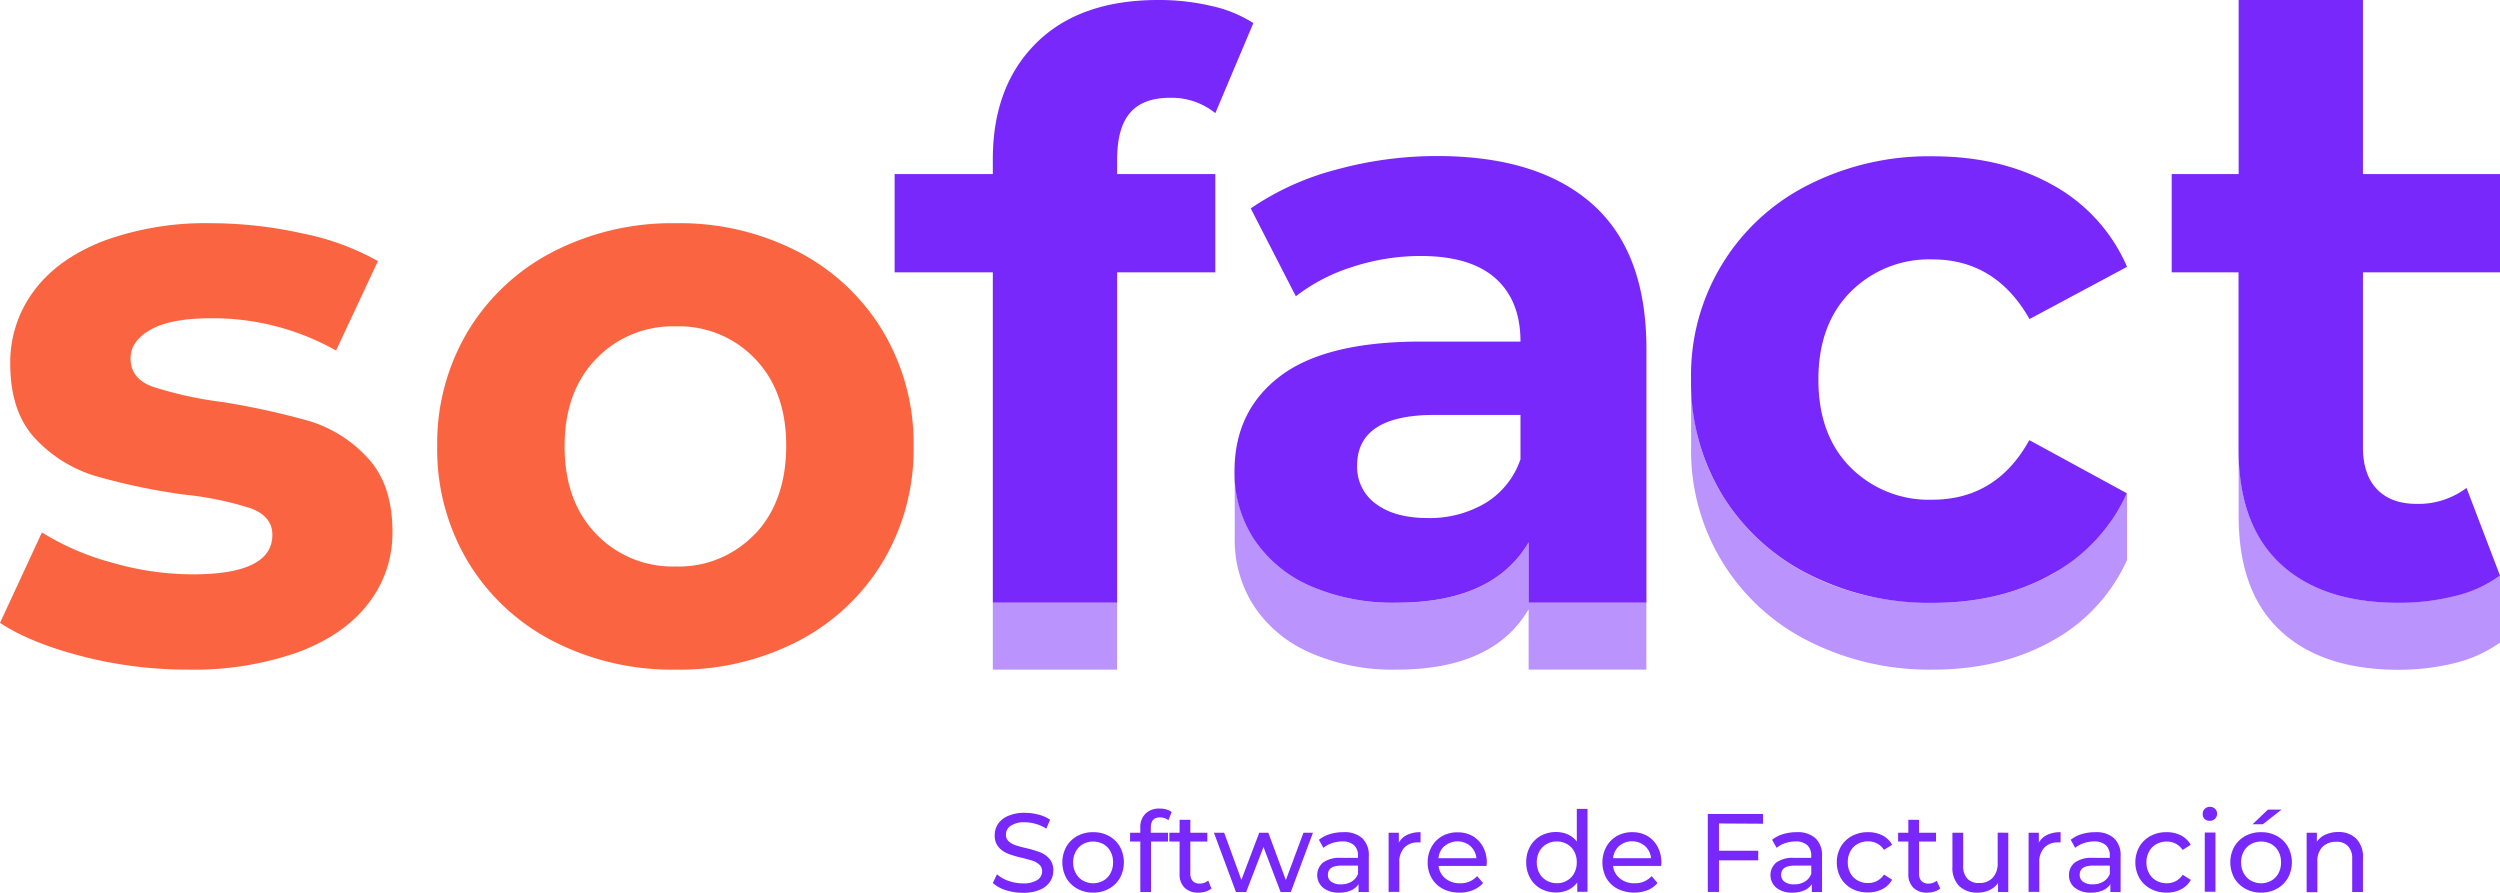 <svg xmlns="http://www.w3.org/2000/svg" viewBox="0 0 488.33 174.4"><title>Recurso 7</title><g id="Capa_2" data-name="Capa 2"><g id="Capa_1-2" data-name="Capa 1"><path d="M16.06,128.2Q6,125.61,0,121.67L8.19,104a50.69,50.69,0,0,0,13.69,5.9,57.09,57.09,0,0,0,15.74,2.29q15.57,0,15.58-7.72,0-3.62-4.24-5.19a63.63,63.63,0,0,0-13.07-2.68A123.61,123.61,0,0,1,18.73,93,26.48,26.48,0,0,1,7,85.78Q2,80.59,2,71A23.25,23.25,0,0,1,6.69,56.74q4.63-6.21,13.54-9.68a58,58,0,0,1,21-3.46,82.48,82.48,0,0,1,17.86,2A49.72,49.72,0,0,1,73.82,51L65.64,68.47a48.89,48.89,0,0,0-24.4-6.3q-7.87,0-11.8,2.21T25.5,70c0,2.63,1.42,4.46,4.25,5.51a74.81,74.81,0,0,0,13.54,3,147.29,147.29,0,0,1,17,3.7A25.51,25.51,0,0,1,71.78,89.4q4.88,5.2,4.88,14.49a22.39,22.39,0,0,1-4.72,14q-4.72,6.15-13.78,9.53a61.54,61.54,0,0,1-21.48,3.38A82.19,82.19,0,0,1,16.06,128.2Z" style="fill:#fa6441"/><path d="M108,125.21a41.58,41.58,0,0,1-16.6-15.5,42.69,42.69,0,0,1-6-22.51,42.69,42.69,0,0,1,6-22.51A41.65,41.65,0,0,1,108,49.19a50.77,50.77,0,0,1,24-5.59,50.3,50.3,0,0,1,23.93,5.59,41.7,41.7,0,0,1,16.52,15.5,42.69,42.69,0,0,1,6,22.51,42.69,42.69,0,0,1-6,22.51,41.63,41.63,0,0,1-16.52,15.5A50.3,50.3,0,0,1,132,130.8,50.77,50.77,0,0,1,108,125.21Zm39.52-20.93q6-6.37,6.05-17.08t-6.05-17.08A20.47,20.47,0,0,0,132,63.75a20.68,20.68,0,0,0-15.58,6.37q-6.15,6.38-6.14,17.08t6.14,17.08A20.68,20.68,0,0,0,132,110.65,20.47,20.47,0,0,0,147.48,104.28Z" style="fill:#fa6441"/><path d="M218.21,34h19.18V53.19H218.21v64.53H193.93V53.19H174.75V34h19.18V31.12q0-14.31,8.49-22.72T226.3,0a44.48,44.48,0,0,1,10.35,1.17,25.15,25.15,0,0,1,8.17,3.34L237.39,22.1a13.53,13.53,0,0,0-8.76-3c-7.37,0-10.42,4.05-10.42,12.14Z" style="fill:#7828fa"/><path d="M193.93,117.73V130.8H218.2V117.73Z" style="fill:#7828fa;opacity:0.5"/><path d="M311.06,39.89q10.53,9.36,10.54,28.25v49.58h-23v-11.8q-6.94,11.81-25.82,11.8a40.12,40.12,0,0,1-16.92-3.3,25.39,25.39,0,0,1-10.94-9.13,23.78,23.78,0,0,1-3.78-13.23q0-11.81,8.9-18.57t27.46-6.77H297q0-8-4.88-12.35T277.52,50a43,43,0,0,0-13.3,2.12,35.28,35.28,0,0,0-11.1,5.75l-8.81-17.16a53.25,53.25,0,0,1,16.61-7.55,74.12,74.12,0,0,1,19.91-2.68Q300.51,30.52,311.06,39.89ZM290.12,98.28A16,16,0,0,0,297,89.7V81.05H280.21q-15.13,0-15.12,9.91a8.84,8.84,0,0,0,3.7,7.48q3.69,2.76,10.16,2.75A21.32,21.32,0,0,0,290.12,98.28Z" style="fill:#7828fa"/><path d="M321.59,117.73V130.8h-23V119Q291.7,130.8,272.8,130.8a39.9,39.9,0,0,1-16.92-3.32,25.12,25.12,0,0,1-10.95-9.11,23.79,23.79,0,0,1-3.75-13.22V92.07a24.18,24.18,0,0,0,.8,6.46,21.83,21.83,0,0,0,2.89,6.62.23.23,0,0,0,.06.12,25.24,25.24,0,0,0,10.95,9.14,39.9,39.9,0,0,0,16.92,3.32q18.87,0,25.81-11.81v11.81Z" style="fill:#7828fa;opacity:0.5"/><path d="M488.33,112.43a24.84,24.84,0,0,1-8.8,4,44.57,44.57,0,0,1-11,1.32q-14.93,0-23.1-7.62t-8.17-22.42V53.19H424.2V34h13.08V0h24.28V34h26.77V53.19H461.56V87.37c0,3.53.9,6.26,2.72,8.17s4.38,2.88,7.7,2.88a15.59,15.59,0,0,0,9.81-3.11Z" style="fill:#7828fa"/><path d="M488.33,112.44v13.07a25.55,25.55,0,0,1-8.8,4,45.63,45.63,0,0,1-11,1.32c-9.93,0-17.65-2.55-23.1-7.63s-8.15-12.55-8.15-22.42V87.67c0,9.88,2.71,17.32,8.15,22.43s13.17,7.63,23.1,7.63a45.2,45.2,0,0,0,10.74-1.26l.25-.06a29.94,29.94,0,0,0,4.71-1.64A22.79,22.79,0,0,0,488.33,112.44Z" style="fill:#7828fa;opacity:0.5"/><path d="M353.22,112.13a41.85,41.85,0,0,1-16.84-15.5,42.28,42.28,0,0,1-6.06-22.51,41.52,41.52,0,0,1,22.9-38,52,52,0,0,1,24.32-5.59q13.38,0,23.38,5.59a33.22,33.22,0,0,1,14.56,16L396.43,62.32q-6.62-11.66-19-11.65A21.58,21.58,0,0,0,361.49,57q-6.3,6.3-6.3,17.16t6.3,17.16a21.55,21.55,0,0,0,15.9,6.29q12.58,0,19-11.64l19.05,10.38a33.8,33.8,0,0,1-14.56,15.74q-10,5.67-23.38,5.67A52,52,0,0,1,353.22,112.13Z" style="fill:#7828fa"/><path d="M415.48,96.32v13.07a34,34,0,0,1-14.55,15.75c-6.68,3.75-14.46,5.66-23.38,5.66a52.24,52.24,0,0,1-24.34-5.6,41.55,41.55,0,0,1-22.88-38v-13c0,1.1,0,2.21.12,3.29s.16,2.12.31,3.17v.06a21,21,0,0,0,.37,2.15c.15.86.34,1.69.52,2.52.09.37.19.74.31,1.11v0c.21.77.46,1.54.71,2.31.34.92.67,1.85,1.07,2.74.25.61.56,1.26.86,1.84a4.65,4.65,0,0,0,.37.74c.43.86.9,1.69,1.42,2.52a41.81,41.81,0,0,0,16.82,15.51c.9.46,1.82.89,2.74,1.32a50.56,50.56,0,0,0,5.76,2.09,37.74,37.74,0,0,0,4.52,1.11c1.54.31,3.1.55,4.71.74,2.15.21,4.33.34,6.61.34,1.11,0,2.22,0,3.29-.09a52.88,52.88,0,0,0,6.28-.71,49.77,49.77,0,0,0,5.84-1.42c.71-.21,1.38-.46,2.06-.7a44.17,44.17,0,0,0,5.91-2.74c.52-.31,1.05-.62,1.54-1a13.33,13.33,0,0,0,1.29-.83l.49-.37a32.78,32.78,0,0,0,7.45-7.22,13.12,13.12,0,0,0,1-1.51,13.89,13.89,0,0,0,.8-1.2c.34-.53.62-1,.92-1.6S415.17,97,415.48,96.32Z" style="fill:#7828fa;opacity:0.5"/><path d="M196.45,173.87a6.83,6.83,0,0,1-2.52-1.39l.81-1.7a6.79,6.79,0,0,0,2.24,1.28,8.33,8.33,0,0,0,2.8.49,5.05,5.05,0,0,0,2.84-.65,2,2,0,0,0,.94-1.71,1.72,1.72,0,0,0-.52-1.28,3.58,3.58,0,0,0-1.26-.75c-.51-.17-1.21-.37-2.13-.59a20.06,20.06,0,0,1-2.78-.83,4.65,4.65,0,0,1-1.82-1.28,3.41,3.41,0,0,1-.75-2.32,4,4,0,0,1,.65-2.21,4.51,4.51,0,0,1,2-1.57,8,8,0,0,1,3.25-.59,10.39,10.39,0,0,1,2.66.35,7.06,7.06,0,0,1,2.25,1l-.72,1.74a8,8,0,0,0-2.05-.92,7.71,7.71,0,0,0-2.14-.32,4.71,4.71,0,0,0-2.78.68,2.06,2.06,0,0,0-.93,1.74,1.7,1.7,0,0,0,.52,1.28,3.63,3.63,0,0,0,1.3.76,17.79,17.79,0,0,0,2.11.58,23,23,0,0,1,2.77.83,4.66,4.66,0,0,1,1.8,1.27,3.34,3.34,0,0,1,.75,2.29,3.85,3.85,0,0,1-.65,2.19,4.38,4.38,0,0,1-2,1.57,8.11,8.11,0,0,1-3.27.58A10.65,10.65,0,0,1,196.45,173.87Z" style="fill:#7828fa"/><path d="M210.43,173.59a5.5,5.5,0,0,1-2.15-2.1,6.41,6.41,0,0,1,0-6.09,5.5,5.5,0,0,1,2.15-2.1,6.38,6.38,0,0,1,3.1-.75,6.31,6.31,0,0,1,3.09.75,5.54,5.54,0,0,1,2.14,2.1,6.41,6.41,0,0,1,0,6.09,5.54,5.54,0,0,1-2.14,2.1,6.21,6.21,0,0,1-3.09.77A6.28,6.28,0,0,1,210.43,173.59Zm5.1-1.58a3.55,3.55,0,0,0,1.38-1.44,4.36,4.36,0,0,0,.51-2.13,4.29,4.29,0,0,0-.51-2.12,3.46,3.46,0,0,0-1.38-1.43,4.18,4.18,0,0,0-4,0,3.55,3.55,0,0,0-1.39,1.43,4.19,4.19,0,0,0-.52,2.12,4.25,4.25,0,0,0,.52,2.13,3.64,3.64,0,0,0,1.39,1.44,4.11,4.11,0,0,0,4,0Z" style="fill:#7828fa"/><path d="M224.79,161.66v1h3.36v1.72h-3.32v9.85h-2.09v-9.85h-2v-1.72h2v-1a3.66,3.66,0,0,1,1-2.72,3.81,3.81,0,0,1,2.82-1,4.66,4.66,0,0,1,1.31.18,3,3,0,0,1,1,.5l-.64,1.59a2.62,2.62,0,0,0-1.61-.54C225.42,159.63,224.79,160.3,224.79,161.66Z" style="fill:#7828fa"/><path d="M236.64,173.55a3.12,3.12,0,0,1-1.13.6,4.7,4.7,0,0,1-1.4.21,3.68,3.68,0,0,1-2.7-.94,3.59,3.59,0,0,1-1-2.68v-6.36h-2v-1.72h2v-2.53h2.1v2.53h3.32v1.72h-3.32v6.27a2.06,2.06,0,0,0,.47,1.44,1.76,1.76,0,0,0,1.34.5A2.5,2.5,0,0,0,236,172Z" style="fill:#7828fa"/><path d="M256.46,162.66l-4.32,11.57h-2l-3.34-8.78-3.38,8.78h-2l-4.3-11.57h2l3.36,9.21,3.49-9.21h1.77l3.43,9.25,3.44-9.25Z" style="fill:#7828fa"/><path d="M266.1,163.73a4.56,4.56,0,0,1,1.27,3.51v7h-2V172.7a3.28,3.28,0,0,1-1.5,1.23,5.55,5.55,0,0,1-2.3.43,4.81,4.81,0,0,1-3.11-.94,3.22,3.22,0,0,1-.05-4.92,5.46,5.46,0,0,1,3.53-.93h3.32v-.41a2.66,2.66,0,0,0-.79-2.08,3.3,3.3,0,0,0-2.31-.72,6.33,6.33,0,0,0-2,.34,5.28,5.28,0,0,0-1.66.91l-.87-1.57a6.3,6.3,0,0,1,2.14-1.11,9.11,9.11,0,0,1,2.64-.38A5.22,5.22,0,0,1,266.1,163.73ZM264,172.21a3.07,3.07,0,0,0,1.27-1.52v-1.61h-3.23c-1.78,0-2.66.59-2.66,1.79a1.6,1.6,0,0,0,.67,1.37,3.07,3.07,0,0,0,1.88.5A3.84,3.84,0,0,0,264,172.21Z" style="fill:#7828fa"/><path d="M274.88,163.07a6,6,0,0,1,2.6-.52v2l-.48,0a3.52,3.52,0,0,0-2.67,1,4,4,0,0,0-1,2.9v5.76h-2.09V162.66h2v1.94A3.56,3.56,0,0,1,274.88,163.07Z" style="fill:#7828fa"/><path d="M290.36,169.14H281a3.65,3.65,0,0,0,1.34,2.46,4.4,4.4,0,0,0,2.85.93,4.3,4.3,0,0,0,3.34-1.4l1.16,1.35a5.14,5.14,0,0,1-2,1.4,6.73,6.73,0,0,1-2.6.48,6.88,6.88,0,0,1-3.26-.75,5.49,5.49,0,0,1-2.19-2.11,6,6,0,0,1-.77-3.06,6.13,6.13,0,0,1,.75-3,5.45,5.45,0,0,1,2.07-2.11,5.94,5.94,0,0,1,3-.75,5.82,5.82,0,0,1,3,.75,5.42,5.42,0,0,1,2,2.11,6.4,6.4,0,0,1,.73,3.1A5.55,5.55,0,0,1,290.36,169.14Zm-8.2-3.9a3.69,3.69,0,0,0-1.19,2.4h7.42a3.64,3.64,0,0,0-1.19-2.39,3.9,3.9,0,0,0-5,0Z" style="fill:#7828fa"/><path d="M310.09,158v16.2h-2v-1.84a4.58,4.58,0,0,1-1.77,1.47,5.54,5.54,0,0,1-2.36.5,6.13,6.13,0,0,1-3-.74,5.29,5.29,0,0,1-2.08-2.09,6.21,6.21,0,0,1-.76-3.09,6.13,6.13,0,0,1,.76-3.07,5.33,5.33,0,0,1,2.08-2.08,6.13,6.13,0,0,1,3-.74,5.55,5.55,0,0,1,2.29.47,4.48,4.48,0,0,1,1.75,1.39V158Zm-4,14a3.53,3.53,0,0,0,1.4-1.44,4.35,4.35,0,0,0,.5-2.13,4.29,4.29,0,0,0-.5-2.12,3.45,3.45,0,0,0-1.4-1.43,3.89,3.89,0,0,0-2-.51,3.94,3.94,0,0,0-2,.51,3.64,3.64,0,0,0-1.4,1.43,4.29,4.29,0,0,0-.51,2.12,4.36,4.36,0,0,0,.51,2.13,3.73,3.73,0,0,0,1.4,1.44,4,4,0,0,0,2,.52A3.9,3.9,0,0,0,306.11,172Z" style="fill:#7828fa"/><path d="M324.47,169.14h-9.39a3.66,3.66,0,0,0,1.35,2.46,4.36,4.36,0,0,0,2.85.93,4.31,4.31,0,0,0,3.34-1.4l1.15,1.35a5,5,0,0,1-1.95,1.4,7.38,7.38,0,0,1-5.86-.27,5.46,5.46,0,0,1-2.2-2.11,6.48,6.48,0,0,1,0-6.09,5.55,5.55,0,0,1,2.08-2.11,5.92,5.92,0,0,1,3-.75,5.78,5.78,0,0,1,2.95.75,5.29,5.29,0,0,1,2,2.11,6.4,6.4,0,0,1,.73,3.1A5.55,5.55,0,0,1,324.47,169.14Zm-8.2-3.9a3.74,3.74,0,0,0-1.19,2.4h7.43a3.74,3.74,0,0,0-1.19-2.39,3.91,3.91,0,0,0-5.05,0Z" style="fill:#7828fa"/><path d="M335.77,160.85v5.32h7.67v1.88h-7.67v6.18h-2.18V159h10.79v1.9Z" style="fill:#7828fa"/><path d="M354.62,163.73a4.56,4.56,0,0,1,1.28,3.51v7h-2V172.7a3.3,3.3,0,0,1-1.49,1.23,5.62,5.62,0,0,1-2.3.43,4.77,4.77,0,0,1-3.11-.94,3.22,3.22,0,0,1-.06-4.92,5.48,5.48,0,0,1,3.54-.93h3.31v-.41a2.69,2.69,0,0,0-.78-2.08,3.34,3.34,0,0,0-2.32-.72,6.22,6.22,0,0,0-2,.34,5.17,5.17,0,0,0-1.66.91l-.88-1.57a6.3,6.3,0,0,1,2.14-1.11,9.11,9.11,0,0,1,2.64-.38A5.22,5.22,0,0,1,354.62,163.73Zm-2.08,8.48a3,3,0,0,0,1.26-1.52v-1.61h-3.23c-1.77,0-2.66.59-2.66,1.79a1.61,1.61,0,0,0,.68,1.37,3,3,0,0,0,1.87.5A3.88,3.88,0,0,0,352.54,172.21Z" style="fill:#7828fa"/><path d="M361.74,173.59a5.57,5.57,0,0,1-2.18-2.1,6.33,6.33,0,0,1,0-6.09,5.57,5.57,0,0,1,2.18-2.1,6.49,6.49,0,0,1,3.15-.75,6.12,6.12,0,0,1,2.81.63,4.56,4.56,0,0,1,1.9,1.84L368,166a3.55,3.55,0,0,0-1.35-1.24,3.84,3.84,0,0,0-1.79-.42,4.06,4.06,0,0,0-2,.51,3.49,3.49,0,0,0-1.42,1.43,4.29,4.29,0,0,0-.51,2.12,4.35,4.35,0,0,0,.51,2.15,3.49,3.49,0,0,0,1.42,1.43,4.06,4.06,0,0,0,2,.51,3.84,3.84,0,0,0,1.79-.42,3.55,3.55,0,0,0,1.35-1.24l1.59,1a4.5,4.5,0,0,1-1.9,1.84,6,6,0,0,1-2.81.65A6.39,6.39,0,0,1,361.74,173.59Z" style="fill:#7828fa"/><path d="M379,173.55a3.25,3.25,0,0,1-1.14.6,4.64,4.64,0,0,1-1.39.21,3.69,3.69,0,0,1-2.71-.94,3.59,3.59,0,0,1-1-2.68v-6.36h-2v-1.72h2v-2.53h2.09v2.53h3.32v1.72h-3.32v6.27a2.06,2.06,0,0,0,.47,1.44,1.78,1.78,0,0,0,1.35.5,2.47,2.47,0,0,0,1.63-.55Z" style="fill:#7828fa"/><path d="M392.28,162.66v11.57h-2v-1.75a4.28,4.28,0,0,1-1.67,1.39,5.33,5.33,0,0,1-2.26.49,5.06,5.06,0,0,1-3.65-1.28,5,5,0,0,1-1.33-3.76v-6.66h2.1v6.42a3.63,3.63,0,0,0,.8,2.54,3,3,0,0,0,2.32.86,3.46,3.46,0,0,0,2.62-1,4,4,0,0,0,1-2.84v-6Z" style="fill:#7828fa"/><path d="M399.9,163.07a6,6,0,0,1,2.6-.52v2l-.48,0a3.56,3.56,0,0,0-2.68,1,4,4,0,0,0-1,2.9v5.76h-2.09V162.66h2v1.94A3.59,3.59,0,0,1,399.9,163.07Z" style="fill:#7828fa"/><path d="M412.94,163.73a4.56,4.56,0,0,1,1.28,3.51v7h-2V172.7a3.3,3.3,0,0,1-1.49,1.23,5.64,5.64,0,0,1-2.31.43,4.81,4.81,0,0,1-3.11-.94,3,3,0,0,1-1.17-2.47,3.05,3.05,0,0,1,1.12-2.45,5.46,5.46,0,0,1,3.53-.93h3.32v-.41a2.69,2.69,0,0,0-.78-2.08,3.34,3.34,0,0,0-2.32-.72,6.33,6.33,0,0,0-2,.34,5.39,5.39,0,0,0-1.66.91l-.87-1.57a6.3,6.3,0,0,1,2.14-1.11,9.11,9.11,0,0,1,2.64-.38A5.22,5.22,0,0,1,412.94,163.73Zm-2.09,8.48a3,3,0,0,0,1.27-1.52v-1.61h-3.23c-1.78,0-2.66.59-2.66,1.79a1.6,1.6,0,0,0,.67,1.37,3.09,3.09,0,0,0,1.88.5A3.84,3.84,0,0,0,410.85,172.21Z" style="fill:#7828fa"/><path d="M420.05,173.59a5.62,5.62,0,0,1-2.17-2.1,6.33,6.33,0,0,1,0-6.09,5.62,5.62,0,0,1,2.17-2.1,6.56,6.56,0,0,1,3.16-.75,6,6,0,0,1,2.8.63,4.58,4.58,0,0,1,1.91,1.84l-1.59,1A3.63,3.63,0,0,0,425,164.8a3.84,3.84,0,0,0-1.79-.42,4.06,4.06,0,0,0-2,.51,3.49,3.49,0,0,0-1.42,1.43,4.19,4.19,0,0,0-.52,2.12,4.25,4.25,0,0,0,.52,2.15,3.49,3.49,0,0,0,1.42,1.43,4.06,4.06,0,0,0,2,.51,3.84,3.84,0,0,0,1.79-.42,3.63,3.63,0,0,0,1.35-1.24l1.59,1a4.52,4.52,0,0,1-1.91,1.84,5.93,5.93,0,0,1-2.8.65A6.46,6.46,0,0,1,420.05,173.59Z" style="fill:#7828fa"/><path d="M430.66,160a1.28,1.28,0,0,1-.4-1,1.31,1.31,0,0,1,.4-1,1.38,1.38,0,0,1,1-.4,1.4,1.4,0,0,1,1,.38,1.25,1.25,0,0,1,.41.95,1.35,1.35,0,0,1-.41,1,1.37,1.37,0,0,1-1,.4A1.41,1.41,0,0,1,430.66,160Zm0,2.62h2.09v11.57h-2.09Z" style="fill:#7828fa"/><path d="M438.57,173.59a5.56,5.56,0,0,1-2.15-2.1,6.41,6.41,0,0,1,0-6.09,5.56,5.56,0,0,1,2.15-2.1,6.38,6.38,0,0,1,3.1-.75,6.31,6.31,0,0,1,3.09.75,5.54,5.54,0,0,1,2.14,2.1,6.33,6.33,0,0,1,0,6.09,5.54,5.54,0,0,1-2.14,2.1,6.21,6.21,0,0,1-3.09.77A6.28,6.28,0,0,1,438.57,173.59Zm5.1-1.58a3.64,3.64,0,0,0,1.39-1.44,4.47,4.47,0,0,0,.5-2.13,4.4,4.4,0,0,0-.5-2.12,3.55,3.55,0,0,0-1.39-1.43,4.16,4.16,0,0,0-4,0,3.57,3.57,0,0,0-1.4,1.43,4.29,4.29,0,0,0-.51,2.12,4.36,4.36,0,0,0,.51,2.13,3.66,3.66,0,0,0,1.4,1.44,4.09,4.09,0,0,0,4,0ZM443,158.14h2.66L442,161h-2Z" style="fill:#7828fa"/><path d="M460.26,163.83a5,5,0,0,1,1.3,3.74v6.66h-2.1v-6.42a3.54,3.54,0,0,0-.81-2.53,3,3,0,0,0-2.31-.85,3.62,3.62,0,0,0-2.69,1,3.9,3.9,0,0,0-1,2.85v6h-2.09V162.66h2v1.75A4,4,0,0,1,454.3,163a6,6,0,0,1,2.46-.48A4.8,4.8,0,0,1,460.26,163.83Z" style="fill:#7828fa"/></g></g></svg>